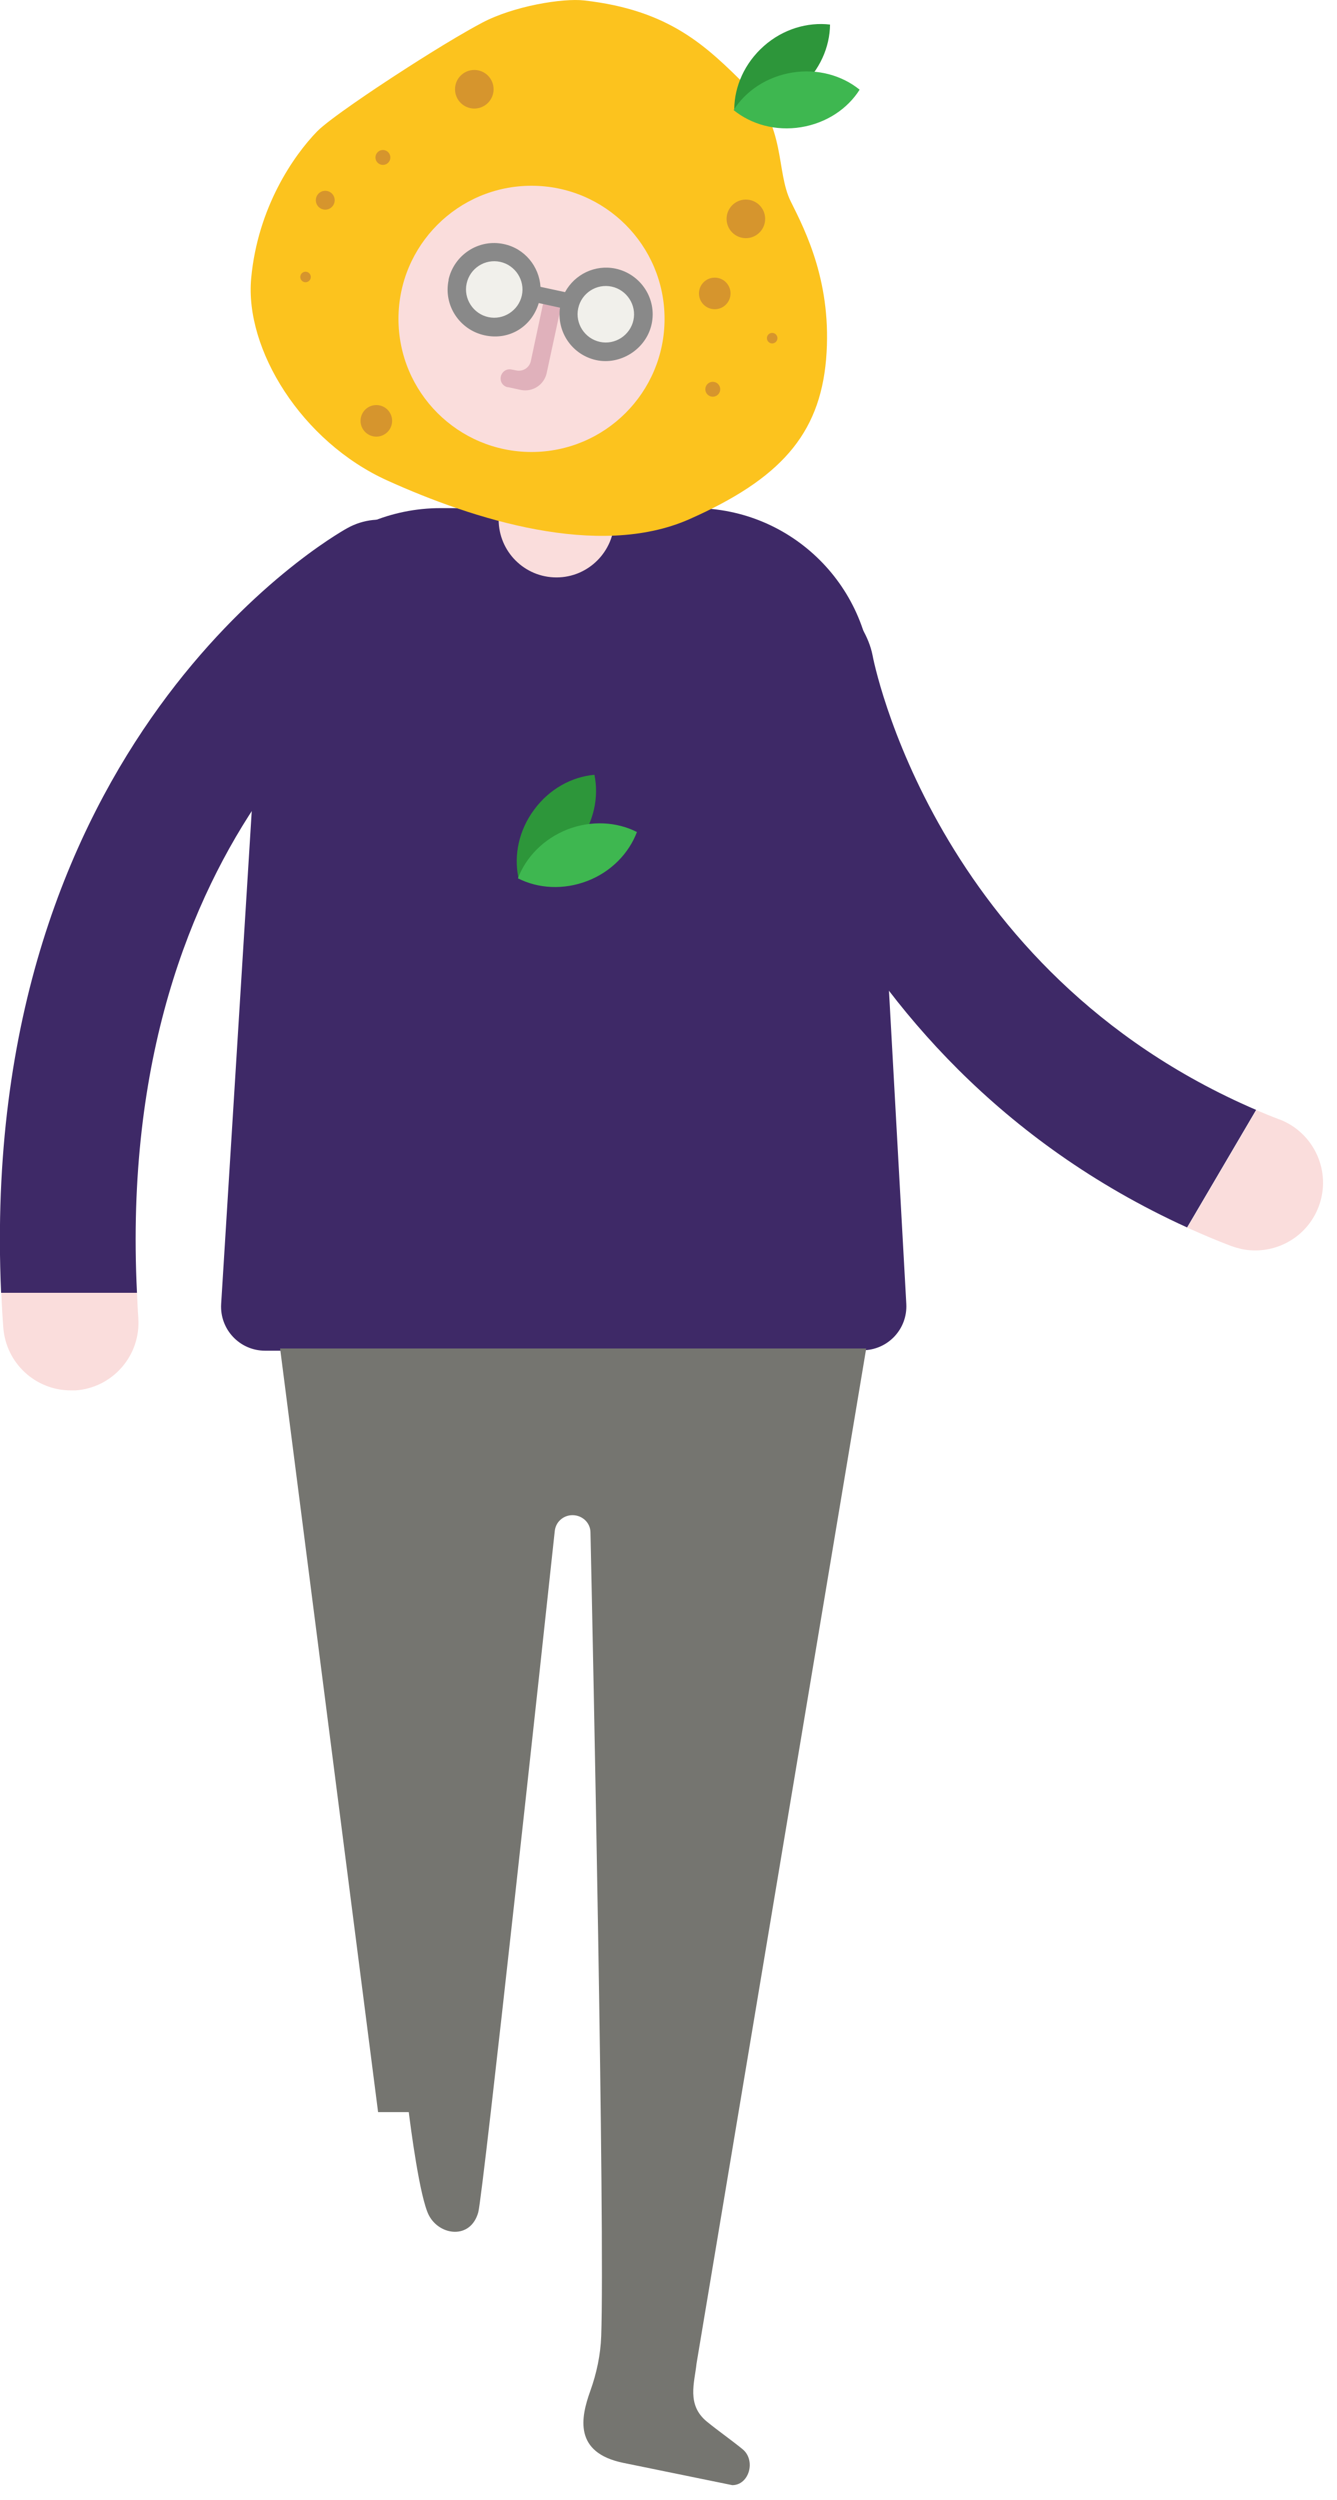 <svg width="61" height="114" viewBox="0 0 61 114" fill="none" xmlns="http://www.w3.org/2000/svg">
<g clip-path="url(#clip0_134_1452)">
<path d="M58.37 51.04C59.96 51.65 60.77 53.43 60.16 55.03C59.66 56.34 58.37 57.11 57.04 57.01C56.75 56.99 56.46 56.92 56.18 56.82C55.49 56.56 54.82 56.27 54.17 55.98L57.32 50.62C57.67 50.77 58.02 50.91 58.38 51.05L58.37 51.04Z" fill="#FADDDC"/>
<path d="M36.02 26.67C37.69 26.34 39.48 28.21 39.81 29.88C39.84 30.06 42.58 44.28 57.31 50.61L54.16 55.97C36.99 48.15 33.74 31.13 33.58 30.29C33.26 28.62 34.35 27 36.02 26.68V26.67Z" fill="#3E2967"/>
<path d="M39.36 61.59H12.09C10.94 61.59 10.02 60.62 10.09 59.46L11.83 31.44C11.83 26.88 15.53 23.17 20.1 23.17H31.67C36.16 23.17 39.79 26.81 39.79 31.29L41.35 59.46C41.41 60.61 40.5 61.57 39.35 61.57L39.36 61.59Z" fill="#3E2967"/>
<path d="M6.31 60.1C6.43 61.8 5.15 63.28 3.45 63.4C3.38 63.4 3.3 63.4 3.23 63.4C1.62 63.4 0.27 62.16 0.15 60.53C0.11 60 0.08 59.47 0.06 58.95H6.25C6.27 59.33 6.28 59.7 6.31 60.09V60.1Z" fill="#FADDDC"/>
<path d="M15.85 24.08C17.33 23.26 19.2 23.79 20.03 25.27C20.86 26.75 20.34 28.63 18.86 29.47C18.29 29.79 5.19 37.54 6.25 58.95H0.05C-1.06 33.78 15.14 24.47 15.85 24.08Z" fill="#3E2967"/>
<path d="M28.06 9.61H17.27V17.13C17.27 19.52 19.21 21.46 21.6 21.46H21.79C22.32 21.46 22.75 21.89 22.75 22.42V23.69C22.75 25.15 23.93 26.33 25.39 26.33C26.84 26.33 28.02 25.15 28.03 23.7L28.07 9.61H28.06Z" fill="#FADDDC"/>
<path d="M26.65 0.02C25.68 -0.09 23.44 0.27 21.99 1.04C20.54 1.81 18.54 3.11 17.91 3.52C17.28 3.93 15.03 5.42 14.47 5.99C13.4 7.09 11.76 9.45 11.46 12.69C11.16 15.93 13.76 20.14 17.67 21.91C21.58 23.68 27.3 25.5 31.44 23.68C35.58 21.85 37.39 19.83 37.69 16.39C37.98 12.95 36.77 10.57 36.08 9.19C35.39 7.81 35.88 5.74 34.05 3.92C32.22 2.1 30.55 0.46 26.65 0.02Z" fill="#FCC31E"/>
<path d="M24.25 20.61C27.602 20.61 30.32 17.892 30.32 14.54C30.32 11.188 27.602 8.47 24.25 8.47C20.898 8.47 18.18 11.188 18.18 14.54C18.18 17.892 20.898 20.61 24.25 20.61Z" fill="#FADDDC"/>
<path d="M22.57 14.86C23.492 14.86 24.24 14.112 24.24 13.19C24.24 12.268 23.492 11.52 22.57 11.52C21.648 11.52 20.9 12.268 20.9 13.19C20.9 14.112 21.648 14.86 22.57 14.86Z" fill="#F1F0EB"/>
<path d="M27.66 15.95C28.582 15.95 29.33 15.202 29.33 14.28C29.33 13.358 28.582 12.61 27.66 12.61C26.738 12.61 25.99 13.358 25.99 14.28C25.99 15.202 26.738 15.95 27.66 15.95Z" fill="#F1F0EB"/>
<path d="M23.16 17.65L23.76 17.78C24.3 17.89 24.82 17.55 24.94 17.02L25.57 14.1C25.62 13.88 25.48 13.66 25.25 13.61C25.02 13.56 24.81 13.7 24.76 13.93L24.22 16.46C24.16 16.76 23.86 16.96 23.55 16.89L23.34 16.85C23.12 16.8 22.9 16.94 22.85 17.17C22.8 17.4 22.94 17.61 23.17 17.66L23.16 17.65Z" fill="#E0B1BB"/>
<path d="M20.47 12.76C20.22 13.91 20.96 15.04 22.11 15.29C23.26 15.54 24.27 14.87 24.58 13.82L25.55 14.03C25.39 15.13 26.1 16.18 27.2 16.42C28.3 16.66 29.48 15.93 29.73 14.78C29.98 13.63 29.24 12.5 28.09 12.25C27.15 12.05 26.22 12.51 25.78 13.32L24.66 13.08C24.6 12.15 23.94 11.33 22.99 11.13C21.84 10.88 20.71 11.62 20.46 12.77L20.47 12.76ZM26.38 14.06C26.53 13.36 27.22 12.92 27.91 13.07C28.6 13.22 29.05 13.91 28.9 14.6C28.75 15.29 28.06 15.74 27.37 15.59C26.68 15.44 26.23 14.75 26.38 14.06ZM21.29 12.93C21.44 12.23 22.13 11.79 22.82 11.94C23.51 12.09 23.96 12.78 23.81 13.47C23.66 14.16 22.97 14.61 22.28 14.46C21.59 14.31 21.14 13.62 21.29 12.93Z" fill="#898989"/>
<path d="M21.64 4.95C22.126 4.95 22.52 4.556 22.52 4.07C22.52 3.584 22.126 3.19 21.64 3.19C21.154 3.19 20.76 3.584 20.76 4.07C20.76 4.556 21.154 4.95 21.64 4.95Z" fill="#D6952D"/>
<path d="M34.03 10.86C34.516 10.86 34.91 10.466 34.91 9.98C34.91 9.494 34.516 9.1 34.03 9.1C33.544 9.1 33.15 9.494 33.15 9.98C33.15 10.466 33.544 10.86 34.03 10.86Z" fill="#D6952D"/>
<path d="M17.17 19.91C17.568 19.91 17.89 19.588 17.89 19.19C17.89 18.792 17.568 18.47 17.17 18.47C16.772 18.47 16.45 18.792 16.45 19.19C16.45 19.588 16.772 19.91 17.17 19.91Z" fill="#D6952D"/>
<path d="M32.61 14.1C33.008 14.1 33.33 13.778 33.33 13.38C33.33 12.982 33.008 12.66 32.61 12.66C32.212 12.66 31.89 12.982 31.89 13.38C31.89 13.778 32.212 14.1 32.61 14.1Z" fill="#D6952D"/>
<path d="M17.47 7.52C17.658 7.52 17.81 7.368 17.81 7.18C17.81 6.992 17.658 6.84 17.47 6.84C17.282 6.84 17.13 6.992 17.13 7.18C17.13 7.368 17.282 7.52 17.47 7.52Z" fill="#D6952D"/>
<path d="M32.52 18.09C32.708 18.09 32.86 17.938 32.86 17.75C32.86 17.562 32.708 17.41 32.52 17.41C32.332 17.41 32.18 17.562 32.18 17.75C32.18 17.938 32.332 18.09 32.52 18.09Z" fill="#D6952D"/>
<path d="M13.94 12.87C14.072 12.87 14.18 12.763 14.18 12.63C14.18 12.498 14.072 12.39 13.94 12.39C13.807 12.39 13.7 12.498 13.7 12.63C13.7 12.763 13.807 12.87 13.94 12.87Z" fill="#D6952D"/>
<path d="M35.23 15.66C35.362 15.66 35.47 15.553 35.47 15.42C35.47 15.287 35.362 15.18 35.23 15.18C35.097 15.18 34.99 15.287 34.99 15.42C34.99 15.553 35.097 15.66 35.23 15.66Z" fill="#D6952D"/>
<path d="M14.84 9.56C15.077 9.56 15.27 9.367 15.27 9.13C15.27 8.892 15.077 8.7 14.84 8.7C14.602 8.7 14.41 8.892 14.41 9.13C14.41 9.367 14.602 9.56 14.84 9.56Z" fill="#D6952D"/>
<path d="M34.85 2.1C33.97 2.88 33.51 3.94 33.5 4.97C34.52 5.09 35.64 4.77 36.52 3.99C37.4 3.21 37.86 2.15 37.87 1.12C36.85 1 35.73 1.32 34.85 2.1Z" fill="#2D963A"/>
<path d="M36.14 3.31C34.98 3.5 34.02 4.15 33.47 5.02C34.27 5.67 35.39 5.99 36.55 5.8C37.71 5.61 38.67 4.96 39.22 4.09C38.42 3.44 37.3 3.12 36.14 3.31Z" fill="#3EB750"/>
<path d="M24.37 36.92C23.67 37.86 23.44 39 23.65 40.01C24.68 39.92 25.7 39.37 26.4 38.42C27.1 37.47 27.33 36.34 27.12 35.33C26.09 35.42 25.07 35.97 24.37 36.92Z" fill="#2D963A"/>
<path d="M25.89 37.82C24.8 38.25 24 39.08 23.63 40.05C24.55 40.52 25.71 40.59 26.8 40.17C27.89 39.75 28.69 38.91 29.06 37.94C28.14 37.47 26.98 37.4 25.89 37.82Z" fill="#3EB750"/>
<path d="M12.79 61.49H39.52L31.78 107.77C31.69 108.64 31.31 109.66 32.26 110.43C32.79 110.86 33.35 111.25 33.88 111.68C34.5 112.19 34.18 113.32 33.41 113.32L28.42 112.3C26.18 111.83 26.49 110.25 26.93 109.03C27.22 108.22 27.4 107.38 27.43 106.52C27.6 101.64 27.05 74.85 26.94 69.88C26.94 69.44 26.57 69.09 26.12 69.09C25.7 69.09 25.35 69.4 25.31 69.82C24.81 74.49 22.04 100.08 21.82 100.88C21.47 102.13 20.06 101.95 19.57 101.02C19.15 100.22 18.73 96.95 18.65 96.31H17.25L12.78 61.49H12.79Z" fill="#757570"/>
</g>
<defs>
<clipPath id="clip0_134_1452">
<rect width="60.36" height="113.32" fill="white"/>
</clipPath>
</defs>
</svg>
